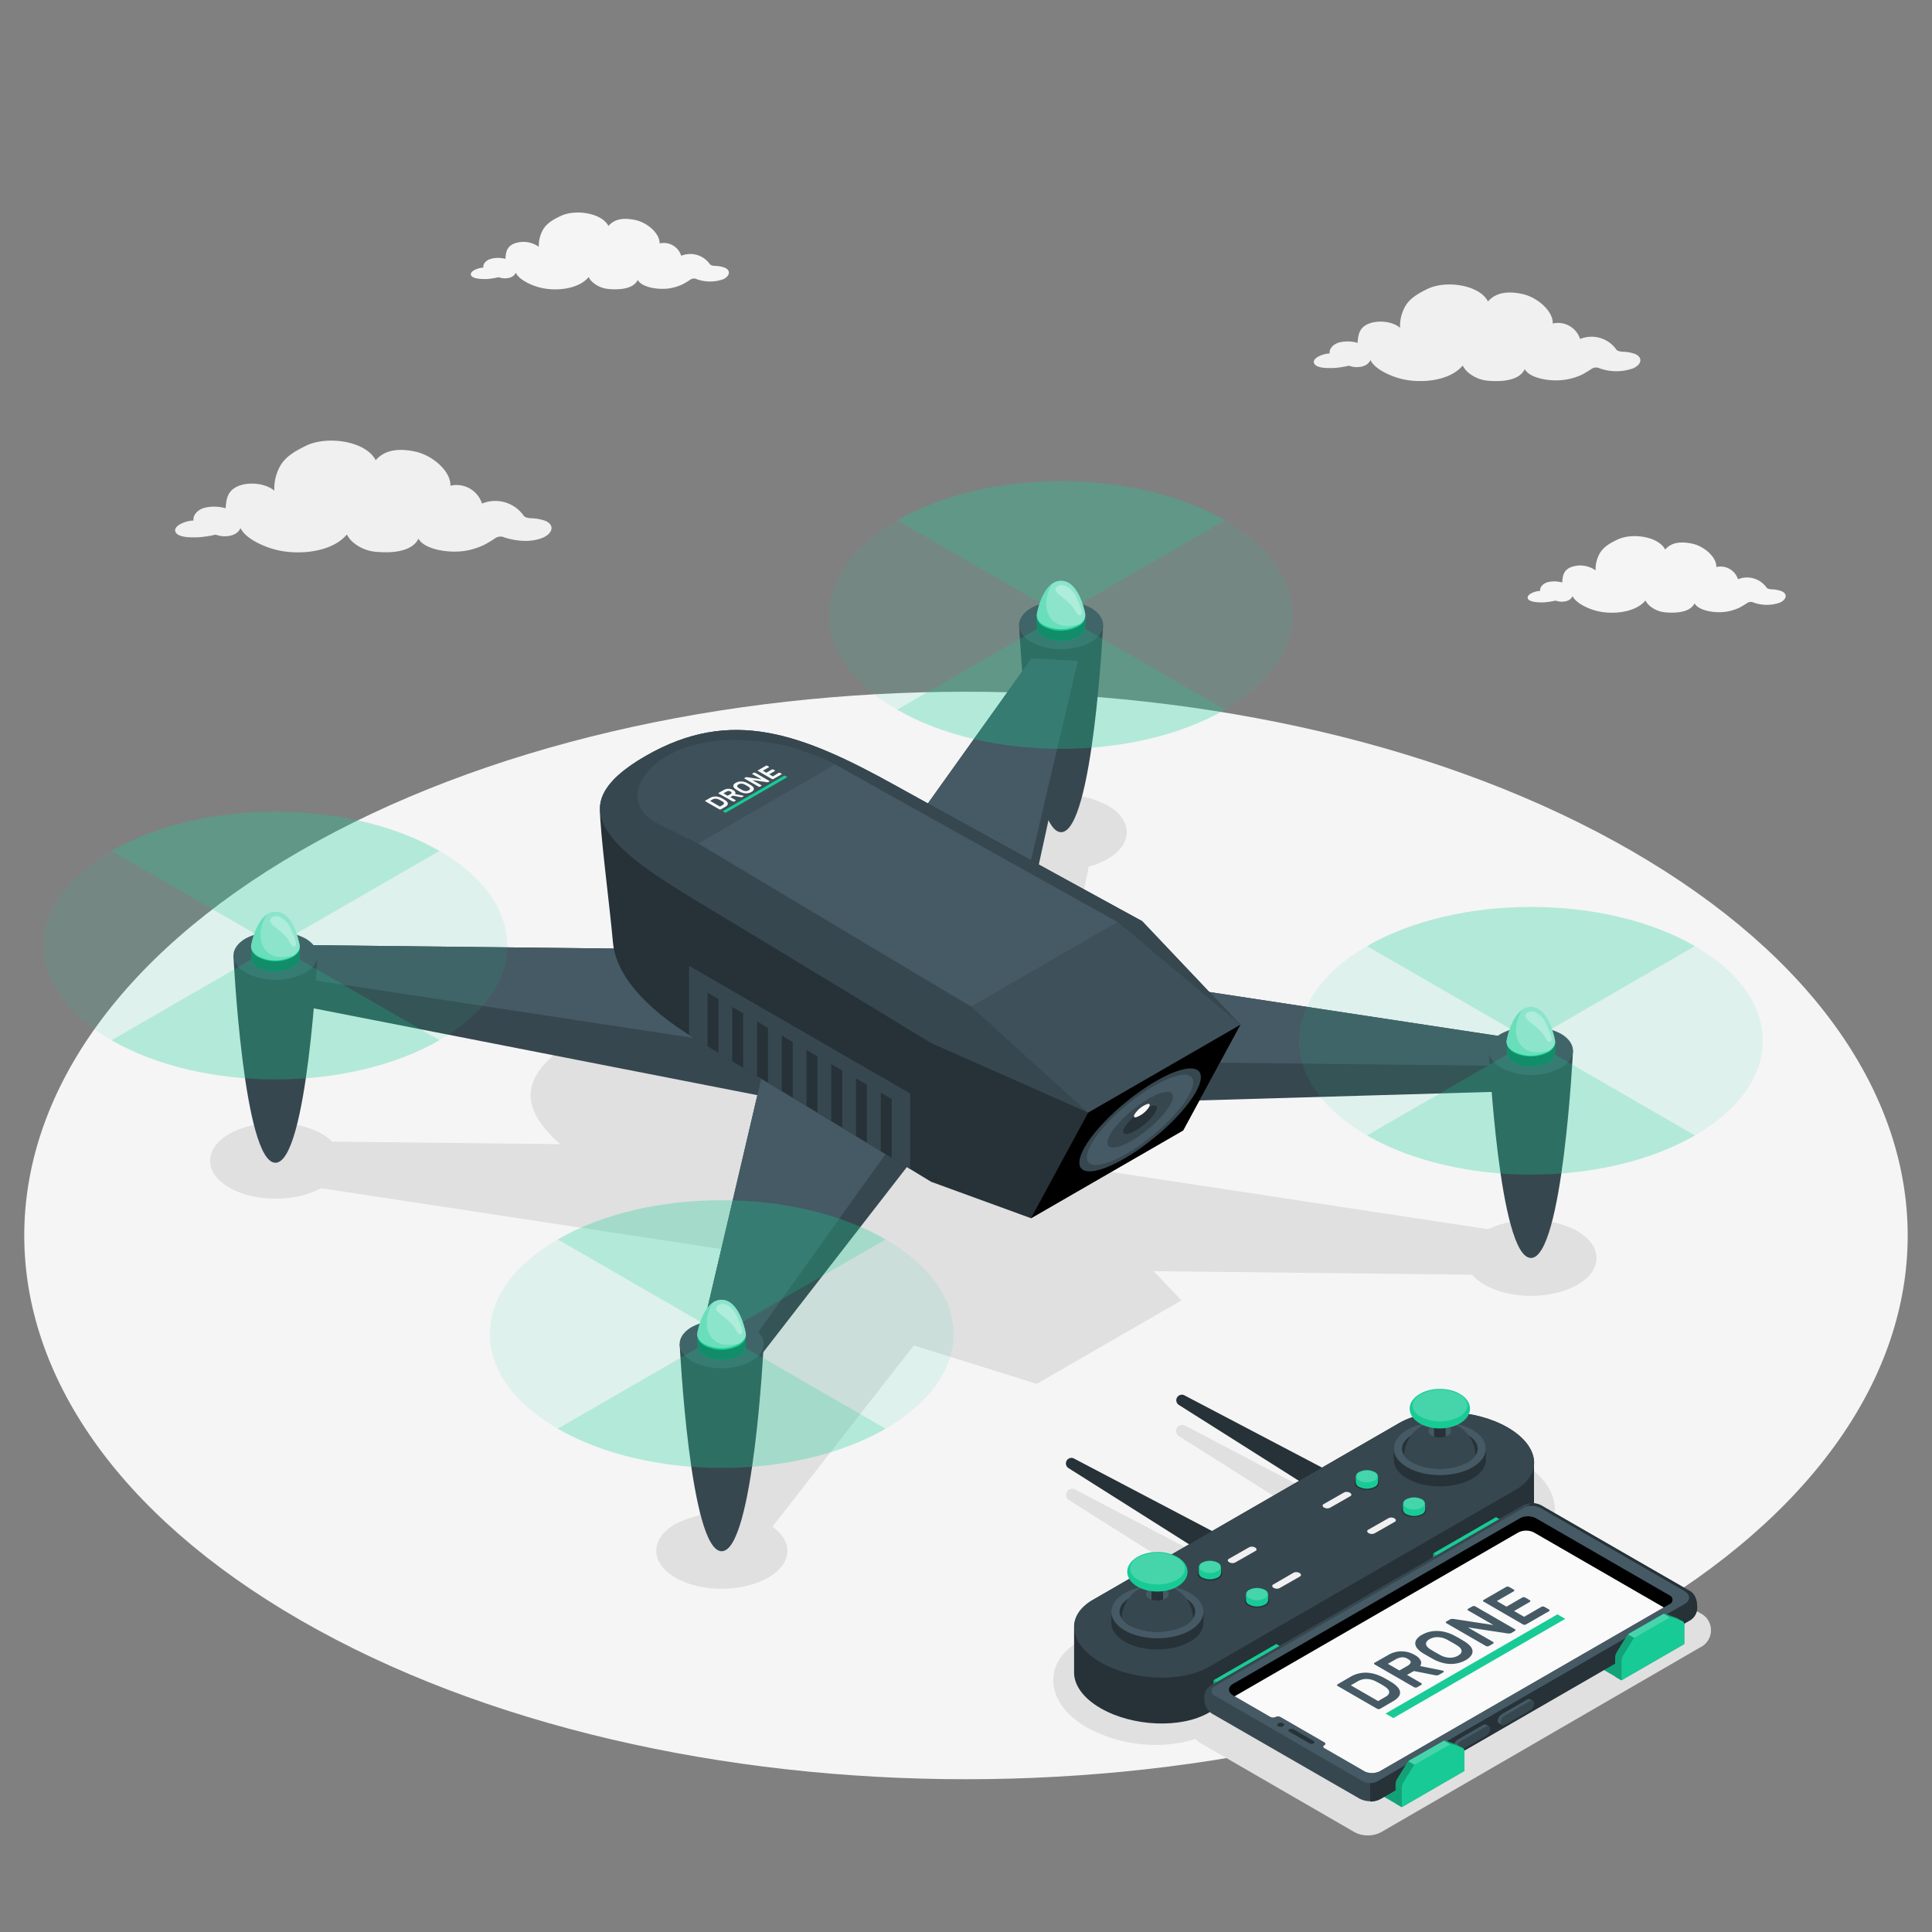 <svg xmlns="http://www.w3.org/2000/svg" viewBox="0 0 500 500"><rect x="0" y="0" width="500" height="500" fill="#808080" stroke="none"/><g id="freepik--Floor--inject-38"><path id="freepik--floor--inject-38" d="M77.66,220.25c-95.18,54.95-95.17,144.05,0,199s249.49,54.95,344.67,0,95.17-144,0-199S172.84,165.3,77.66,220.25Z" style="fill:#f5f5f5"></path></g><g id="freepik--Shadows--inject-38"><g id="freepik--Shadow--inject-38"><path d="M286.64,222.31c-6.63,3.83-17.42,3.83-24.05,0-3.21-1.85-5-4.32-5-6.94s1.77-5.09,5-6.94h0a26.54,26.54,0,0,1,24.05,0C293.27,212.26,293.27,218.48,286.64,222.31Z" style="fill:#e0e0e0"></path><polygon points="251.9 328.45 194 402.67 178.09 402.47 199.44 325.2 76.58 306.52 82.71 295.41 214.44 296.9 267.54 216.93 283.18 216.93 266.9 300.15 389.76 318.83 383.63 329.93 251.9 328.45" style="fill:#e0e0e0"></polygon><path d="M198.79,408.3c-6.63,3.82-17.41,3.82-24,0s-6.63-10.06,0-13.89a26.61,26.61,0,0,1,24,0c3.21,1.86,5,4.32,5,6.94S202,406.44,198.79,408.3Z" style="fill:#e0e0e0"></path><path d="M408.23,332.5c-6.63,3.82-17.41,3.82-24,0s-6.63-10.06,0-13.88,17.41-3.83,24,0,6.63,10.06,0,13.89Z" style="fill:#e0e0e0"></path><path d="M83.32,307.35c-6.63,3.83-17.42,3.83-24,0s-6.63-10.05,0-13.88,17.42-3.83,24,0,6.63,10,0,13.88Z" style="fill:#e0e0e0"></path><path d="M268.31,358.15,220,343.05l-.63-.38c-.35-.21-34.83-21.25-56.68-34.36-21.12-12.67-38-25.26-12.59-39.92s47.19-4.92,69.14,7.27c22.7,12.61,59.15,32.53,59.51,32.72l.66.36,26.34,27.8Z" style="fill:#e0e0e0"></path></g><path id="freepik--shadow--inject-38" d="M440,417.47l-38.7-22.35a10,10,0,0,0,1.09-4.49c0-4.56-3.17-9-8.68-12.19a37,37,0,0,0-18-4.53,28.82,28.82,0,0,0-14.19,3.33L343,388l-36.36-19.09h0a1.58,1.58,0,0,0-1.57,2.73h0l31.63,20-22.23,12.83-36.26-19h0a1.6,1.6,0,0,0-2.1.61,1.58,1.58,0,0,0,.52,2.12h0l31.54,19.93-29,16.72c-4.25,2.45-6.59,6-6.59,10,0,4.57,3.16,9,8.67,12.19a37,37,0,0,0,18,4.53,32.29,32.29,0,0,0,10.11-1.54,5.71,5.71,0,0,0,1.33,1.08l39.77,23a7.05,7.05,0,0,0,3.53.89,7.13,7.13,0,0,0,3.52-.88L440,426.35a4.92,4.92,0,0,0,0-8.88Z" style="fill:#e0e0e0"></path></g><g id="freepik--Clouds--inject-38"><path id="freepik--Cloud--inject-38" d="M423.2,91.63a9.59,9.59,0,0,0-3.27-.6c-1.06-.09-1.4-.3-1.6-.53a7.83,7.83,0,0,0-9.4-2.77,6,6,0,0,0-7.08-4c.12-3.3-4.1-6.85-7.89-7.65-3.63-.78-6.8-.45-8.87,1.94-2.22-4.33-10.91-5.56-15.62-3.26-2.71,1.31-5,2.67-6.13,5.15a10.27,10.27,0,0,0-1,4.93c-1.84-1.62-5.51-2.06-8-1.11-2.64,1-2.84,3-3,5a9.34,9.34,0,0,0-4.81-.09c-1.67.5-2.62,1.8-2.4,2.86-1.31-.08-4.45,1-4.09,2.38.41,1.56,4,1.4,5.33,1.35a24.93,24.93,0,0,0,3.74-.59,5.69,5.69,0,0,0,1.95.37c2.28,0,3.25-1,3.61-1.84,1.11,2.35,5.08,4.13,7.88,4.85,5.27,1.35,12.73.52,16-3.42a5.94,5.94,0,0,0,1.57,1.92,9.11,9.11,0,0,0,4.88,2c2.16.21,8,.48,9.61-3,1.16,2.29,6.34,3.33,10.27,2.77A15.89,15.89,0,0,0,409.33,97a27.72,27.72,0,0,0,2.53-1.51,2.11,2.11,0,0,1,2.16-.15,12.92,12.92,0,0,0,8.59,0C424.81,94.41,425.27,92.57,423.2,91.63Z" style="fill:#f0f0f0"></path><path id="freepik--cloud--inject-38" d="M141.2,134.82a11.48,11.48,0,0,0-3.78-.7c-1.22-.09-1.61-.34-1.85-.6a9,9,0,0,0-10.83-3.2,6.93,6.93,0,0,0-8.17-4.62c.13-3.81-4.73-7.9-9.1-8.83-4.19-.9-7.85-.52-10.24,2.23-2.56-5-12.59-6.4-18-3.76-3.13,1.52-5.77,3.08-7.07,5.94A12.05,12.05,0,0,0,71,127c-2.11-1.86-6.35-2.37-9.18-1.27-3,1.18-3.27,3.47-3.42,5.81a10.65,10.65,0,0,0-5.55-.1c-1.92.57-3,2.07-2.76,3.29-1.52-.08-5.14,1.15-4.73,2.75.47,1.8,4.6,1.62,6.15,1.56a29.21,29.21,0,0,0,4.32-.68,6.7,6.7,0,0,0,2.24.43c2.64,0,3.75-1.15,4.17-2.13,1.29,2.71,5.86,4.77,9.09,5.6,6.08,1.55,14.69.6,18.44-3.94a6.73,6.73,0,0,0,1.81,2.2,10.4,10.4,0,0,0,5.63,2.28c2.5.24,9.2.56,11.09-3.41,1.34,2.64,7.31,3.84,11.85,3.2a18.73,18.73,0,0,0,5.08-1.54,31.31,31.31,0,0,0,2.92-1.75,2.44,2.44,0,0,1,2.5-.17c3.11.94,6.73,1.32,9.91,0C143.05,138,143.58,135.9,141.2,134.82Z" style="fill:#f0f0f0"></path><path id="freepik--cloud--inject-38" d="M461.08,153a7.93,7.93,0,0,0-2.59-.48c-.84-.06-1.11-.23-1.27-.41a6.2,6.2,0,0,0-7.43-2.2,4.74,4.74,0,0,0-5.6-3.16c.09-2.61-3.24-5.42-6.24-6.05s-5.37-.36-7,1.53c-1.76-3.43-8.63-4.39-12.36-2.58-2.14,1-3.95,2.11-4.84,4.07a8.26,8.26,0,0,0-.81,3.9,6.85,6.85,0,0,0-6.29-.87c-2.09.81-2.24,2.38-2.35,4a7.41,7.41,0,0,0-3.8-.07c-1.32.39-2.07,1.43-1.89,2.26-1-.06-3.52.78-3.24,1.88s3.15,1.11,4.21,1.07a19,19,0,0,0,3-.46,4.74,4.74,0,0,0,1.54.29c1.81,0,2.57-.78,2.86-1.46.88,1.86,4,3.27,6.23,3.84,4.17,1.06,10.07.41,12.64-2.7a4.54,4.54,0,0,0,1.24,1.51,7.14,7.14,0,0,0,3.86,1.56c1.71.16,6.3.38,7.6-2.34.92,1.81,5,2.64,8.12,2.19a12.66,12.66,0,0,0,3.48-1.05,22.71,22.71,0,0,0,2-1.2,1.67,1.67,0,0,1,1.7-.12,10.17,10.17,0,0,0,6.8,0C462.35,155.17,462.71,153.71,461.08,153Z" style="fill:#f5f5f5"></path><path id="freepik--cloud--inject-38" d="M187.59,69.29a7.49,7.49,0,0,0-2.6-.48c-.84-.07-1.1-.24-1.26-.42a6.18,6.18,0,0,0-7.43-2.19A4.74,4.74,0,0,0,170.7,63c.09-2.61-3.24-5.41-6.24-6.05s-5.37-.36-7,1.53c-1.76-3.42-8.64-4.39-12.36-2.58-2.14,1-4,2.12-4.84,4.08a8.09,8.09,0,0,0-.81,3.9,6.86,6.86,0,0,0-6.29-.88c-2.09.81-2.25,2.38-2.35,4A7.24,7.24,0,0,0,127,67c-1.32.39-2.08,1.42-1.89,2.25-1,0-3.53.79-3.24,1.89s3.15,1.11,4.21,1.07a20.38,20.38,0,0,0,3-.47,4.49,4.49,0,0,0,1.54.29c1.8,0,2.57-.78,2.86-1.45.88,1.85,4,3.26,6.23,3.83,4.17,1.07,10.07.42,12.63-2.7a4.57,4.57,0,0,0,1.25,1.51,7.22,7.22,0,0,0,3.85,1.57c1.72.16,6.31.38,7.61-2.35.91,1.81,5,2.64,8.12,2.2a12.67,12.67,0,0,0,3.48-1.06,17.64,17.64,0,0,0,2-1.2,1.68,1.68,0,0,1,1.71-.11,10.23,10.23,0,0,0,6.8,0C188.85,71.48,189.22,70,187.59,69.29Z" style="fill:#f5f5f5"></path></g><g id="freepik--device-2--inject-38"><g id="freepik--Control--inject-38"><path d="M318.11,399.68a1.59,1.59,0,0,0-.67-1.48h0L278,377.49h0a1.43,1.43,0,0,0-1.43,2.48h0l37.62,23.78h0l0,0a1.6,1.6,0,0,0,1.62-.16A5,5,0,0,0,318.11,399.68Z" style="fill:#263238"></path><path d="M318.11,399.68a1.39,1.39,0,0,0-2.28-1.32,5.06,5.06,0,0,0-2.29,4,1.39,1.39,0,0,0,2.29,1.31A5,5,0,0,0,318.11,399.68Z" style="fill:#455a64"></path><path d="M346.55,383.25a1.61,1.61,0,0,0-.67-1.48h0l-39.41-20.69h0a1.44,1.44,0,0,0-1.44,2.48h0l37.62,23.78h0l0,0a1.58,1.58,0,0,0,1.61-.16A5,5,0,0,0,346.55,383.25Z" style="fill:#263238"></path><path d="M346.55,383.25a1.4,1.4,0,0,0-2.29-1.32,5.05,5.05,0,0,0-2.28,4,1.39,1.39,0,0,0,2.28,1.31A5,5,0,0,0,346.55,383.25Z" style="fill:#455a64"></path><path d="M397,378.55c0-3.17-2.34-6.52-6.86-9.13h0c-8.29-4.78-20.83-5.3-28-1.16l-79.33,45.79c-3.25,1.88-4.84,4.39-4.84,7,0,2.88,0,9.2,0,11.81,0,3.2,2.29,6.58,6.86,9.22h0c8.29,4.79,20.83,5.31,28,1.16l79.33-45.79c3.24-1.87,4.83-4.37,4.84-7C397,387.59,397,381.19,397,378.55Z" style="fill:#263238"></path><path d="M392.19,385.59l-79.33,45.79c-7.17,4.15-19.71,3.63-28-1.16h0c-8.29-4.78-9.19-12-2-16.17l79.33-45.79c7.17-4.14,19.71-3.62,28,1.16h0C398.47,374.21,399.37,381.45,392.19,385.59Z" style="fill:#37474f"></path><polygon points="362.79 467.68 314.05 439.53 314.05 434.84 362.79 462.99 362.79 467.68" style="fill:#18CB96"></polygon><polygon points="362.79 467.68 314.05 439.53 314.05 434.84 362.79 462.99 362.79 467.68" style="opacity:0.2"></polygon><polygon points="314.05 434.84 330.3 425.46 379.04 453.61 362.79 462.99 314.05 434.84" style="fill:#18CB96"></polygon><polygon points="419.66 434.84 370.92 406.7 370.92 402.01 419.66 430.15 419.66 434.84" style="fill:#18CB96"></polygon><polygon points="419.66 434.84 370.92 406.7 370.92 402.01 419.66 430.15 419.66 434.84" style="opacity:0.2"></polygon><polygon points="370.92 402.01 387.17 392.63 435.91 420.77 419.66 430.15 370.92 402.01" style="fill:#18CB96"></polygon><g id="freepik--Mobile--inject-38"><path d="M393.8,389.79,313.7,436a3.61,3.61,0,0,0-2,3.76,4.37,4.37,0,0,0,2,3.75l38.19,22a6,6,0,0,0,5.4,0l80.1-46.24a3.79,3.79,0,0,0,1.83-3.52c0-1.21-.33-3.13-1.83-4l-38.19-22A5.08,5.08,0,0,0,393.8,389.79Z" style="fill:#37474f"></path><path d="M395.77,391.45l39.28,22.68-80.46,46.43v5.68a5.5,5.5,0,0,0,2.7-.65l80.1-46.24a3.79,3.79,0,0,0,1.83-3.52c0-1.21-.33-3.13-1.83-4l-38.19-22a5.09,5.09,0,0,0-3.43-.72v2.38Z" style="fill:#263238"></path><path d="M314.39,438.83,352.69,461a4.22,4.22,0,0,0,3.79,0l79.46-45.87c1.6-.93,1.59-2.44,0-3.37l-37.28-21.52a4.76,4.76,0,0,0-4.3,0l-80,46.16A1.31,1.31,0,0,0,314.39,438.83Z" style="fill:#455a64"></path><path d="M319.12,435.78l74.27-42.88a4.51,4.51,0,0,1,4.08,0L432,412.83a1.25,1.25,0,0,1,0,2.36l-74.82,43.19a4.56,4.56,0,0,1-3.38.3l-.24-.08a3.25,3.25,0,0,1-.46-.22l-9.71-5.6-.63-.37a.39.39,0,0,1,0-.73c.34-.2.33-.54,0-.76l-11.32-6.53a1.42,1.42,0,0,0-1.3,0,1.46,1.46,0,0,1-1.21,0l-.06,0-9.5-5.48-.21-.12C317.7,437.94,317.7,436.6,319.12,435.78Z"></path><path d="M397,396.61a4.51,4.51,0,0,0-4.08,0L319.51,439l9.32,5.38.06,0a1.46,1.46,0,0,0,1.21,0,1.42,1.42,0,0,1,1.3,0l11.32,6.53c.38.22.39.56,0,.76a.39.39,0,0,0,0,.73l.63.37,9.71,5.6a3.25,3.25,0,0,0,.46.22l.24.08a4.56,4.56,0,0,0,3.38-.3L430.58,416Z" style="fill:#fafafa"></path><path d="M349.52,433.94a7.43,7.43,0,0,1,2.05-.83,7.93,7.93,0,0,1,2.11-.22,9.29,9.29,0,0,1,2.13.35,11.79,11.79,0,0,1,2.11.85c.81.43,1.59.88,2.33,1.34a7.31,7.31,0,0,1,1.47,1.22,2.38,2.38,0,0,1,.61,1.23,1.69,1.69,0,0,1-.35,1.2,4.28,4.28,0,0,1-1.4,1.17l-3.43,2a.72.72,0,0,1-.38.07.78.78,0,0,1-.41-.11l-10.14-5.86a.3.3,0,0,1-.19-.23.2.2,0,0,1,.13-.22Zm6.57,1.21a6.57,6.57,0,0,0-1.11-.44,5.1,5.1,0,0,0-1.18-.19,4.44,4.44,0,0,0-1.2.11,4.79,4.79,0,0,0-1.19.48l-1.82,1.05,7.07,4.08,1.89-1.09a2.36,2.36,0,0,0,.79-.66,1,1,0,0,0,.18-.68,1.26,1.26,0,0,0-.34-.67,3.66,3.66,0,0,0-.77-.65C357.67,436,356.9,435.58,356.09,435.15Z" style="fill:#455a64"></path><path d="M359.25,428.32a6.71,6.71,0,0,1,6.9,0,3.47,3.47,0,0,1,1.5,1.39,1.39,1.39,0,0,1-.13,1.46l5.75,1.16a.93.93,0,0,1,.22.08.27.27,0,0,1,.15.19.18.18,0,0,1-.11.18l-1.15.67a1,1,0,0,1-.55.14,2.57,2.57,0,0,1-.46-.05l-5.45-1.08-1.8,1,3.65,2.11a.33.33,0,0,1,.19.24c0,.09,0,.16-.13.22l-1.1.64a.74.74,0,0,1-.38.07.76.76,0,0,1-.41-.11l-10.15-5.85a.36.36,0,0,1-.19-.24c0-.09,0-.16.14-.22Zm2.9,4,2-1.14a1.91,1.91,0,0,0,.93-.9c.1-.3-.15-.62-.73-.95a2.67,2.67,0,0,0-1.64-.42,4.38,4.38,0,0,0-1.54.54l-2,1.14Z" style="fill:#455a64"></path><path d="M368.26,427.85a6.38,6.38,0,0,1-1.37-1.12,2.36,2.36,0,0,1-.61-1.21,1.84,1.84,0,0,1,.31-1.23,4,4,0,0,1,1.41-1.2,7.25,7.25,0,0,1,2.06-.81,7.65,7.65,0,0,1,2.13-.18,8.87,8.87,0,0,1,2.1.35,9.8,9.8,0,0,1,2,.79l.68.36.76.43.74.44.63.39a6.38,6.38,0,0,1,1.37,1.12,2.36,2.36,0,0,1,.61,1.21,1.75,1.75,0,0,1-.33,1.23,4.1,4.1,0,0,1-1.4,1.2,7.24,7.24,0,0,1-2.07.81,8.09,8.09,0,0,1-2.13.19,8.72,8.72,0,0,1-2.09-.36,10.44,10.44,0,0,1-1.95-.78l-.68-.37-.76-.43-.74-.43Zm6.24-3.51a5.35,5.35,0,0,0-2.39-.64,4,4,0,0,0-2.15.52c-.63.37-.94.78-.91,1.24s.4.92,1.12,1.38c.38.24.81.5,1.3.78l1.35.75a5.18,5.18,0,0,0,2.38.64,4,4,0,0,0,2.14-.53c.64-.36.94-.78.92-1.23s-.39-.92-1.11-1.38c-.38-.24-.81-.5-1.3-.78Z" style="fill:#455a64"></path><path d="M391.12,422.62a1,1,0,0,1-.5.12l-.39,0-10.35-1.57,6.48,3.74a.35.35,0,0,1,.19.23c0,.09,0,.16-.14.22l-1.1.64a.65.65,0,0,1-.38.07.86.86,0,0,1-.41-.1l-10.15-5.86a.36.36,0,0,1-.19-.24c0-.09,0-.16.14-.22l.95-.55a.85.85,0,0,1,.49-.12l.4,0,10.34,1.58L380,416.81a.34.34,0,0,1-.19-.24c0-.09,0-.16.14-.22l1.1-.63a.63.63,0,0,1,.38-.08.89.89,0,0,1,.41.11L392,421.61c.12.07.18.14.19.23a.22.22,0,0,1-.13.23Z" style="fill:#455a64"></path><path d="M398.94,415.83a.72.72,0,0,1,.38-.07.78.78,0,0,1,.41.11l1.11.64a.33.33,0,0,1,.19.24.22.22,0,0,1-.13.22l-6,3.45a.76.76,0,0,1-.39.07.75.75,0,0,1-.4-.11L384,414.52a.3.3,0,0,1-.19-.23.22.22,0,0,1,.13-.22l5.87-3.39a.72.72,0,0,1,.38-.07.78.78,0,0,1,.41.11l1.11.64c.12.07.18.14.19.23a.22.22,0,0,1-.13.23l-4.39,2.53,2.49,1.45,4.1-2.37a.74.74,0,0,1,.38-.08,1,1,0,0,1,.41.11l1.11.65a.3.3,0,0,1,.19.23.2.2,0,0,1-.13.22l-4.09,2.37,2.6,1.5Z" style="fill:#455a64"></path><polygon points="405.08 418.96 360.6 444.64 358.58 443.47 403.06 417.79 405.08 418.96" style="fill:#18CB96"></polygon><path d="M338.87,451.16l-5.19-3c-.3-.17-.32-.46,0-.62a1.2,1.2,0,0,1,1.09,0l5.19,3c.3.18.32.46,0,.63A1.2,1.2,0,0,1,338.87,451.16Z" style="fill:#263238"></path><path d="M330.81,446.75a.39.39,0,0,1,0-.73,1.4,1.4,0,0,1,1.26,0,.39.39,0,0,1,0,.73A1.4,1.4,0,0,1,330.81,446.75Z" style="fill:#263238"></path><path d="M377.28,450.2a2.3,2.3,0,0,0-1.06,1.77.67.67,0,0,0,.29.62c.13.07.61.36.75.43a.77.77,0,0,0,.77-.09l6.52-3.77a2.27,2.27,0,0,0,1.07-1.76.7.7,0,0,0-.27-.61l-.77-.45a.79.79,0,0,0-.77.09Z" style="fill:#455a64"></path><path d="M378,450.63l6.52-3.77c.59-.34,1.07-.1,1.07.54a2.27,2.27,0,0,1-1.07,1.76L378,452.93c-.59.34-1.07.1-1.07-.54A2.28,2.28,0,0,1,378,450.63Z" style="fill:#37474f"></path><path d="M388.71,443.6a2.28,2.28,0,0,0-1.07,1.77.64.64,0,0,0,.3.62l.74.44a.82.82,0,0,0,.77-.09l6.53-3.77A2.3,2.3,0,0,0,397,440.8a.66.66,0,0,0-.27-.6c-.13-.09-.63-.38-.77-.45a.77.77,0,0,0-.77.09Z" style="fill:#455a64"></path><path d="M389.45,444l6.53-3.77c.58-.34,1.06-.09,1.06.54a2.3,2.3,0,0,1-1.06,1.77l-6.53,3.77c-.59.34-1.07.1-1.07-.54A2.28,2.28,0,0,1,389.45,444Z" style="fill:#37474f"></path></g><path d="M377,451.51l-.09,0-2.7-1a.81.81,0,0,0-.69.11l-8.74,5a2.18,2.18,0,0,0-.73.77l-2.41,3.9a3,3,0,0,0-.46,1.53v4.93l1.61.94L379,458.3v-4.89a1.1,1.1,0,0,0-.4-1Z" style="fill:#18CB96"></path><path d="M377,451.51l-.09,0-2.7-1a.81.81,0,0,0-.69.11l-8.74,5a2.18,2.18,0,0,0-.73.77l-2.41,3.9a3,3,0,0,0-.46,1.53v4.93l1.61.94L379,458.3v-4.89a1.1,1.1,0,0,0-.4-1Z" style="opacity:0.2"></path><path d="M373.72,450.5a.84.84,0,0,0-.2.08l-8.74,5a2.1,2.1,0,0,0-.3.24l5.06,2.92,9.26-5.34Z" style="fill:#18CB96"></path><path d="M373.72,450.5a.84.84,0,0,0-.2.08l-8.74,5a2.1,2.1,0,0,0-.3.24l5.06,2.92,9.26-5.34Z" style="fill:#fff;opacity:0.2"></path><path d="M378.53,452.4l-2.7-1a.81.81,0,0,0-.69.11l-8.74,5a2.29,2.29,0,0,0-.74.77l-2.41,3.9a3.05,3.05,0,0,0-.46,1.53v4.94L379,458.3v-4.89A1,1,0,0,0,378.53,452.4Z" style="fill:#18CB96"></path><path d="M433.87,418.68l-.09,0-2.7-1a.83.83,0,0,0-.7.1l-8.73,5a2.16,2.16,0,0,0-.74.76l-2.41,3.91A3,3,0,0,0,418,429v4.94l1.62.93,16.25-9.38v-4.88a1.07,1.07,0,0,0-.4-1Z" style="fill:#18CB96"></path><path d="M433.87,418.68l-.09,0-2.7-1a.83.83,0,0,0-.7.1l-8.73,5a2.16,2.16,0,0,0-.74.76l-2.41,3.91A3,3,0,0,0,418,429v4.94l1.62.93,16.25-9.38v-4.88a1.07,1.07,0,0,0-.4-1Z" style="opacity:0.2"></path><path d="M430.59,417.67a.86.86,0,0,0-.21.07l-8.73,5a2.1,2.1,0,0,0-.3.24l5.06,2.92,9.25-5.34Z" style="fill:#18CB96"></path><path d="M430.59,417.67a.86.86,0,0,0-.21.07l-8.73,5a2.1,2.1,0,0,0-.3.24l5.06,2.92,9.25-5.34Z" style="fill:#fff;opacity:0.2"></path><path d="M435.4,419.57l-2.7-1a.79.79,0,0,0-.7.11l-8.73,5a2.11,2.11,0,0,0-.74.77l-2.41,3.9a3,3,0,0,0-.46,1.52v4.94l16.25-9.38v-4.88A1,1,0,0,0,435.4,419.57Z" style="fill:#18CB96"></path><path d="M311.46,417.1c0-1.76-1.17-3.52-3.5-4.87-4.65-2.69-12.21-2.69-16.86,0-2.33,1.35-3.5,3.11-3.5,4.87V420c0,1.77,1.17,3.53,3.5,4.87,4.65,2.69,12.21,2.69,16.86,0,2.33-1.34,3.5-3.1,3.5-4.87Z" style="fill:#263238"></path><path d="M291.1,412.23c-2.33,1.35-3.5,3.11-3.5,4.87s1.17,3.52,3.5,4.87c4.65,2.69,12.21,2.69,16.86,0,2.33-1.35,3.5-3.11,3.5-4.87s-1.17-3.52-3.5-4.87C303.31,409.54,295.75,409.54,291.1,412.23Z" style="fill:#455a64"></path><path d="M309.32,417.1a3,3,0,0,1-.4,1.47,5.78,5.78,0,0,1-2.47,2.21,16.44,16.44,0,0,1-13.85,0,5.8,5.8,0,0,1-2.46-2.21,3,3,0,0,1-.4-1.47c0-1.33.95-2.67,2.86-3.68a16.44,16.44,0,0,1,13.85,0C308.37,414.43,309.32,415.77,309.32,417.1Z" style="fill:#263238"></path><path d="M308.76,418.84a6.1,6.1,0,0,1-2.31,1.94,16.44,16.44,0,0,1-13.85,0,6.14,6.14,0,0,1-2.3-1.94A9.23,9.23,0,0,1,307,413.72,9.07,9.07,0,0,1,308.76,418.84Z" style="fill:#37474f"></path><path d="M297.46,411.35a1.26,1.26,0,0,0,0,2.38,4.58,4.58,0,0,0,4.14,0,1.26,1.26,0,0,0,0-2.38A4.58,4.58,0,0,0,297.46,411.35Z" style="fill:#455a64"></path><path d="M301,409v5a4.71,4.71,0,0,1-3,0v-5a.75.75,0,0,1,.44-.61,2.35,2.35,0,0,1,2.1,0A.74.74,0,0,1,301,409Z" style="fill:#263238"></path><path d="M298.48,408.39a.65.65,0,0,0,0,1.22,2.35,2.35,0,0,0,2.1,0,.65.65,0,0,0,0-1.22A2.35,2.35,0,0,0,298.48,408.39Z" style="fill:#455a64"></path><ellipse cx="299.53" cy="406.77" rx="7.81" ry="5.12" style="fill:#18CB96"></ellipse><path d="M304.55,403.07c2.77,1.6,2.77,4.2,0,5.8a11.1,11.1,0,0,1-10,0c-2.77-1.6-2.77-4.2,0-5.8A11.1,11.1,0,0,1,304.55,403.07Z" style="fill:#fff;opacity:0.2"></path><path d="M384.56,374.89c0-1.76-1.17-3.53-3.5-4.87-4.65-2.69-12.21-2.69-16.86,0-2.33,1.34-3.5,3.11-3.5,4.87v2.9c0,1.76,1.17,3.53,3.5,4.87,4.66,2.69,12.21,2.69,16.87,0,2.32-1.34,3.49-3.11,3.49-4.87Z" style="fill:#263238"></path><path d="M364.2,370c-2.33,1.34-3.5,3.11-3.5,4.87s1.17,3.52,3.5,4.87c4.66,2.69,12.21,2.69,16.87,0,2.32-1.35,3.49-3.11,3.49-4.87s-1.17-3.53-3.5-4.87C376.41,367.33,368.86,367.33,364.2,370Z" style="fill:#455a64"></path><path d="M382.42,374.89a2.86,2.86,0,0,1-.4,1.47,5.72,5.72,0,0,1-2.47,2.21,16.41,16.41,0,0,1-13.84,0,5.78,5.78,0,0,1-2.47-2.21,3,3,0,0,1-.4-1.47c0-1.33,1-2.67,2.87-3.69a16.49,16.49,0,0,1,13.84,0C381.47,372.22,382.42,373.56,382.42,374.89Z" style="fill:#263238"></path><path d="M381.86,376.63a6.1,6.1,0,0,1-2.31,1.94,16.41,16.41,0,0,1-13.84,0,6.18,6.18,0,0,1-2.31-1.94,9.24,9.24,0,0,1,16.69-5.12A9.13,9.13,0,0,1,381.86,376.63Z" style="fill:#37474f"></path><path d="M370.56,369.13a1.27,1.27,0,0,0,0,2.39,4.58,4.58,0,0,0,4.14,0,1.27,1.27,0,0,0,0-2.39A4.64,4.64,0,0,0,370.56,369.13Z" style="fill:#455a64"></path><path d="M374.12,366.79v5a4.75,4.75,0,0,1-3,0v-5a.75.75,0,0,1,.44-.61,2.35,2.35,0,0,1,2.1,0A.75.75,0,0,1,374.12,366.79Z" style="fill:#263238"></path><path d="M371.58,366.18a.74.74,0,0,0-.43.61.71.71,0,0,0,.43.6,2.29,2.29,0,0,0,2.1,0,.73.73,0,0,0,.44-.6.75.75,0,0,0-.44-.61A2.35,2.35,0,0,0,371.58,366.18Z" style="fill:#455a64"></path><path d="M380.44,364.56c0,2.82-3.5,5.12-7.81,5.12s-7.81-2.3-7.81-5.12,3.49-5.12,7.81-5.12S380.44,361.73,380.44,364.56Z" style="fill:#18CB96"></path><path d="M377.65,360.86c2.77,1.6,2.77,4.2,0,5.8a11.1,11.1,0,0,1-10,0c-2.77-1.6-2.77-4.2,0-5.8A11.1,11.1,0,0,1,377.65,360.86Z" style="fill:#fff;opacity:0.2"></path><path d="M310.91,406a1.36,1.36,0,0,0,0,2.57,4.91,4.91,0,0,0,4.45,0,1.36,1.36,0,0,0,0-2.57A4.91,4.91,0,0,0,310.91,406Z" style="fill:#263238"></path><path d="M316,405.57a1.42,1.42,0,0,0-.85-1.17,4.47,4.47,0,0,0-4.06,0,1.42,1.42,0,0,0-.84,1.17v1.5a1.42,1.42,0,0,0,.84,1.17,4.47,4.47,0,0,0,4.06,0,1.42,1.42,0,0,0,.85-1.17Z" style="fill:#18CB96"></path><path d="M311.25,404.46a1.15,1.15,0,0,0,0,2.18,4.17,4.17,0,0,0,3.77,0,1.15,1.15,0,0,0,0-2.18A4.17,4.17,0,0,0,311.25,404.46Z" style="fill:#fff;opacity:0.2"></path><path d="M323.09,413a1.36,1.36,0,0,0,0,2.57,4.91,4.91,0,0,0,4.45,0,1.35,1.35,0,0,0,0-2.57A4.91,4.91,0,0,0,323.09,413Z" style="fill:#263238"></path><path d="M328.19,412.61a1.44,1.44,0,0,0-.84-1.18,4.53,4.53,0,0,0-4.06,0,1.44,1.44,0,0,0-.84,1.18v1.49a1.41,1.41,0,0,0,.84,1.17,4.47,4.47,0,0,0,4.06,0,1.41,1.41,0,0,0,.84-1.17Z" style="fill:#18CB96"></path><path d="M323.43,411.5a1.14,1.14,0,0,0,0,2.17,4.11,4.11,0,0,0,3.77,0,1.14,1.14,0,0,0,0-2.17A4.17,4.17,0,0,0,323.43,411.5Z" style="fill:#fff;opacity:0.2"></path><path d="M351.53,382.5a1.35,1.35,0,0,0,0,2.56,4.91,4.91,0,0,0,4.45,0,1.35,1.35,0,0,0,0-2.56A4.91,4.91,0,0,0,351.53,382.5Z" style="fill:#263238"></path><path d="M356.63,382.12a1.44,1.44,0,0,0-.85-1.17,4.47,4.47,0,0,0-4.06,0,1.42,1.42,0,0,0-.84,1.17v1.5a1.42,1.42,0,0,0,.84,1.17,4.47,4.47,0,0,0,4.06,0,1.42,1.42,0,0,0,.85-1.17Z" style="fill:#18CB96"></path><path d="M351.87,381a1.15,1.15,0,0,0,0,2.18,4.17,4.17,0,0,0,3.77,0,1.15,1.15,0,0,0,0-2.18A4.17,4.17,0,0,0,351.87,381Z" style="fill:#fff;opacity:0.2"></path><path d="M363.71,389.53a1.36,1.36,0,0,0,0,2.57,4.91,4.91,0,0,0,4.45,0,1.36,1.36,0,0,0,0-2.57A4.91,4.91,0,0,0,363.71,389.53Z" style="fill:#263238"></path><path d="M368.81,389.16A1.44,1.44,0,0,0,368,388a4.53,4.53,0,0,0-4.06,0,1.44,1.44,0,0,0-.84,1.18v1.49a1.41,1.41,0,0,0,.84,1.17,4.47,4.47,0,0,0,4.06,0,1.41,1.41,0,0,0,.84-1.17Z" style="fill:#18CB96"></path><path d="M364.05,388.05a1.14,1.14,0,0,0,0,2.17,4.17,4.17,0,0,0,3.77,0,1.14,1.14,0,0,0,0-2.17A4.11,4.11,0,0,0,364.05,388.05Z" style="fill:#fff;opacity:0.2"></path><path d="M324.92,401.38l-5.26,3a1.69,1.69,0,0,1-1.53-.07h0c-.46-.26-.51-.65-.11-.88l5.26-3a1.69,1.69,0,0,1,1.53.06h0C325.27,400.75,325.32,401.15,324.92,401.38Z" style="fill:#f0f0f0"></path><path d="M336.42,408l-5.26,3a1.69,1.69,0,0,1-1.53-.06h0c-.46-.26-.51-.66-.11-.88l5.26-3.05a1.73,1.73,0,0,1,1.53.07h0C336.77,407.38,336.82,407.77,336.42,408Z" style="fill:#f0f0f0"></path><path d="M349.46,387.21l-5.26,3a1.69,1.69,0,0,1-1.53-.06h0c-.46-.27-.51-.66-.11-.89l5.26-3a1.69,1.69,0,0,1,1.53.06h0C349.81,386.59,349.86,387,349.46,387.21Z" style="fill:#f0f0f0"></path><path d="M361,393.83l-5.26,3a1.69,1.69,0,0,1-1.53-.06h0c-.46-.26-.51-.66-.11-.88l5.26-3a1.69,1.69,0,0,1,1.53.06h0C361.31,393.21,361.36,393.61,361,393.83Z" style="fill:#f0f0f0"></path></g></g><g id="freepik--device-1--inject-38"><g id="freepik--Drone--inject-38"><path d="M274.61,215.37c8.26,0,10.88-53.63,10.88-53.63H263.73s2.62,53.63,10.88,53.63" style="fill:#37474f"></path><path d="M282.3,157.3a17,17,0,0,0-15.38,0c-4.25,2.45-4.25,6.43,0,8.88a17,17,0,0,0,15.38,0C286.55,163.73,286.55,159.75,282.3,157.3Z" style="fill:#455a64"></path><polygon points="397.16 269.53 263.3 249.18 278.92 177.52 278.92 171.06 266.96 170.39 212.85 246.1 65.83 244.44 62.32 250.81 62.32 257.27 196.01 283.43 180.56 349.28 180.56 355.74 192.52 356.41 246.63 286.65 393.65 282.36 397.16 276 397.16 269.53" style="fill:#37474f"></polygon><polygon points="65.83 244.44 212.85 246.1 266.96 170.39 278.92 171.06 260.68 248.78 397.16 269.53 393.65 275.9 246.63 274.24 192.52 349.95 180.56 349.28 198.79 271.56 62.31 250.81 65.83 244.44" style="fill:#455a64"></polygon><path d="M186.77,401.46c8.27,0,10.88-53.63,10.88-53.63H175.9s2.61,53.63,10.87,53.63" style="fill:#37474f"></path><path d="M194.47,343.39a17,17,0,0,0-15.39,0c-4.25,2.45-4.25,6.43,0,8.88a17,17,0,0,0,15.39,0C198.71,349.82,198.71,345.84,194.47,343.39Z" style="fill:#455a64"></path><path d="M229.21,320.76l-42.44,24.49-42.43-24.49C167.76,307.23,205.76,307.23,229.21,320.76Z" style="fill:#18CB96;opacity:0.3"></path><path d="M229.21,369.75l-42.44-24.5,42.44-24.49C252.64,334.28,252.64,356.22,229.21,369.75Z" style="fill:#18CB96;opacity:0.1"></path><path d="M229.21,369.75c-23.45,13.53-61.45,13.53-84.87,0l42.43-24.5Z" style="fill:#18CB96;opacity:0.3"></path><path d="M186.77,345.25l-42.43,24.5c-23.43-13.53-23.43-35.47,0-49Z" style="fill:#18CB96;opacity:0.1"></path><path d="M193,348.37v-2.66H191a9.85,9.85,0,0,0-8.39,0h-2.07v2.67h0a3.14,3.14,0,0,0,1.84,2.55,9.79,9.79,0,0,0,8.85,0A3.08,3.08,0,0,0,193,348.37Z" style="fill:#18CB96"></path><path d="M193,348.37v-2.66H191a9.85,9.85,0,0,0-8.39,0h-2.07v2.67h0a3.14,3.14,0,0,0,1.84,2.55,9.79,9.79,0,0,0,8.85,0A3.08,3.08,0,0,0,193,348.37Z" style="opacity:0.3"></path><path d="M191.2,343.15a9.79,9.79,0,0,0-8.85,0c-2.45,1.42-2.45,3.7,0,5.12a9.79,9.79,0,0,0,8.85,0C193.65,346.85,193.65,344.57,191.2,343.15Z" style="fill:#18CB96"></path><path d="M189,344.44a4.85,4.85,0,0,0-4.39,0,1.34,1.34,0,0,0,0,2.54,4.85,4.85,0,0,0,4.39,0A1.34,1.34,0,0,0,189,344.44Z" style="fill:#455a64"></path><path d="M193,345h0s-1.49-8.62-6.27-8.62-6.26,8.62-6.26,8.62h0c-.13,1,.47,2.06,1.82,2.84a9.81,9.81,0,0,0,8.89,0C192.57,347,193.17,346,193,345Z" style="fill:#18CB96"></path><path d="M193,345h0s-1.49-8.62-6.27-8.62-6.26,8.62-6.26,8.62h0c-.13,1,.47,2.06,1.82,2.84a9.81,9.81,0,0,0,8.89,0C192.57,347,193.17,346,193,345Z" style="fill:#fff;opacity:0.5"></path><path d="M185.41,347.27c-2.84-1.71-3.41-6.3-.84-10.21-3,2.05-4.06,7.91-4.06,7.91h0c-.13,1,.47,2.06,1.82,2.84a9.81,9.81,0,0,0,8.89,0l.33-.21C190.09,348,187.4,348.46,185.41,347.27Z" style="fill:#18CB96;opacity:0.3"></path><path d="M185.49,339.12a3,3,0,0,0,.79.84c1.73,1.37,3.35,2.55,4.41,4.57.23.43.65,1,1.2.63.75-.57-.73-3.52-1.06-4.25a5.83,5.83,0,0,0-3-3.31,2.32,2.32,0,0,0-1.81.08,1.22,1.22,0,0,0-.61.69A1,1,0,0,0,185.49,339.12Z" style="fill:#fff;opacity:0.3"></path><path d="M396.21,325.56c8.26,0,10.88-53.63,10.88-53.63H385.33s2.62,53.63,10.88,53.63" style="fill:#37474f"></path><path d="M403.9,267.49a17,17,0,0,0-15.38,0c-4.25,2.45-4.25,6.43,0,8.88a17,17,0,0,0,15.38,0C408.15,273.92,408.15,269.94,403.9,267.49Z" style="fill:#455a64"></path><path d="M438.65,244.85l-42.44,24.5-42.44-24.5C377.2,231.33,415.19,231.33,438.65,244.85Z" style="fill:#18CB96;opacity:0.3"></path><path d="M438.65,293.85l-42.44-24.5,42.44-24.5C462.07,258.38,462.07,280.32,438.65,293.85Z" style="fill:#18CB96;opacity:0.1"></path><path d="M438.65,293.85c-23.46,13.52-61.45,13.52-84.88,0l42.44-24.5Z" style="fill:#18CB96;opacity:0.3"></path><path d="M396.21,269.35l-42.44,24.5c-23.42-13.53-23.42-35.47,0-49Z" style="fill:#18CB96;opacity:0.1"></path><path d="M402.47,272.47v-2.66h-2.06a9.88,9.88,0,0,0-8.4,0H390v2.67h0a3.11,3.11,0,0,0,1.83,2.55,9.81,9.81,0,0,0,8.86,0A3.13,3.13,0,0,0,402.47,272.47Z" style="fill:#18CB96"></path><path d="M402.47,272.47v-2.66h-2.06a9.88,9.88,0,0,0-8.4,0H390v2.67h0a3.11,3.11,0,0,0,1.83,2.55,9.81,9.81,0,0,0,8.86,0A3.13,3.13,0,0,0,402.47,272.47Z" style="opacity:0.3"></path><path d="M400.64,267.25a9.81,9.81,0,0,0-8.86,0c-2.44,1.41-2.44,3.7,0,5.11a9.75,9.75,0,0,0,8.86,0C403.08,271,403.08,268.66,400.64,267.25Z" style="fill:#18CB96"></path><path d="M398.41,268.54a4.87,4.87,0,0,0-4.4,0,1.34,1.34,0,0,0,0,2.54,4.87,4.87,0,0,0,4.4,0A1.34,1.34,0,0,0,398.41,268.54Z" style="fill:#455a64"></path><path d="M402.45,269.29h0s-1.5-8.62-6.27-8.62-6.27,8.62-6.27,8.62h0c-.13,1,.47,2.06,1.82,2.84a9.79,9.79,0,0,0,8.88,0C402,271.35,402.58,270.31,402.45,269.29Z" style="fill:#18CB96"></path><path d="M402.45,269.29h0s-1.5-8.62-6.27-8.62-6.27,8.62-6.27,8.62h0c-.13,1,.47,2.06,1.82,2.84a9.79,9.79,0,0,0,8.88,0C402,271.35,402.58,270.31,402.45,269.29Z" style="fill:#fff;opacity:0.5"></path><path d="M394.83,271.59c-2.84-1.71-3.41-6.3-.84-10.22-3,2.05-4.07,7.92-4.07,7.92h0c-.13,1,.47,2.06,1.82,2.84a9.79,9.79,0,0,0,8.88,0l.33-.21C399.51,272.31,396.81,272.77,394.83,271.59Z" style="fill:#18CB96;opacity:0.3"></path><path d="M394.9,263.44a3.15,3.15,0,0,0,.79.84c1.73,1.37,3.35,2.55,4.41,4.56.23.43.66,1,1.2.63.75-.56-.72-3.51-1.06-4.24a5.78,5.78,0,0,0-3-3.31,2.28,2.28,0,0,0-1.81.08,1.16,1.16,0,0,0-.61.68A1,1,0,0,0,394.9,263.44Z" style="fill:#fff;opacity:0.3"></path><path d="M71.29,300.92c8.26,0,10.88-53.63,10.88-53.63H60.41S63,300.92,71.29,300.92" style="fill:#37474f"></path><path d="M79,242.85a17,17,0,0,0-15.39,0c-4.25,2.45-4.25,6.43,0,8.88a17,17,0,0,0,15.39,0C83.23,249.28,83.23,245.3,79,242.85Z" style="fill:#455a64"></path><path d="M113.73,220.22,71.29,244.71,28.86,220.22C52.28,206.69,90.28,206.69,113.73,220.22Z" style="fill:#18CB96;opacity:0.3"></path><path d="M113.73,269.21l-42.44-24.5,42.44-24.49C137.16,233.74,137.16,255.68,113.73,269.21Z" style="fill:#18CB96;opacity:0.1"></path><path d="M113.73,269.21c-23.45,13.53-61.45,13.53-84.87,0l42.43-24.5Z" style="fill:#18CB96;opacity:0.3"></path><path d="M71.29,244.71l-42.43,24.5c-23.43-13.53-23.43-35.47,0-49Z" style="fill:#18CB96;opacity:0.1"></path><path d="M77.55,247.83v-2.66H75.49a9.88,9.88,0,0,0-8.4,0H65v2.67h0a3.12,3.12,0,0,0,1.84,2.55,9.79,9.79,0,0,0,8.85,0A3.09,3.09,0,0,0,77.55,247.83Z" style="fill:#18CB96"></path><path d="M77.55,247.83v-2.66H75.49a9.88,9.88,0,0,0-8.4,0H65v2.67h0a3.12,3.12,0,0,0,1.84,2.55,9.79,9.79,0,0,0,8.85,0A3.09,3.09,0,0,0,77.55,247.83Z" style="opacity:0.3"></path><path d="M75.72,242.61a9.79,9.79,0,0,0-8.85,0c-2.45,1.42-2.45,3.7,0,5.12a9.79,9.79,0,0,0,8.85,0C78.17,246.31,78.17,244,75.72,242.61Z" style="fill:#18CB96"></path><path d="M73.49,243.9a4.85,4.85,0,0,0-4.39,0,1.34,1.34,0,0,0,0,2.54,4.85,4.85,0,0,0,4.39,0A1.34,1.34,0,0,0,73.49,243.9Z" style="fill:#455a64"></path><path d="M77.56,244.63h0S76.07,236,71.29,236,65,244.63,65,244.63h0c-.13,1,.47,2.06,1.82,2.84a9.81,9.81,0,0,0,8.89,0C77.09,246.69,77.69,245.65,77.56,244.63Z" style="fill:#18CB96"></path><path d="M77.56,244.63h0S76.07,236,71.29,236,65,244.63,65,244.63h0c-.13,1,.47,2.06,1.82,2.84a9.81,9.81,0,0,0,8.89,0C77.09,246.69,77.69,245.65,77.56,244.63Z" style="fill:#fff;opacity:0.5"></path><path d="M69.93,246.93c-2.84-1.71-3.41-6.3-.84-10.22-3,2-4.06,7.92-4.06,7.92h0c-.13,1,.47,2.06,1.82,2.84a9.81,9.81,0,0,0,8.89,0l.33-.21C74.61,247.65,71.91,248.12,69.93,246.93Z" style="fill:#18CB96;opacity:0.3"></path><path d="M70,238.78a3,3,0,0,0,.79.84c1.73,1.37,3.35,2.55,4.41,4.56.23.44.65,1,1.19.63.76-.56-.72-3.51-1.05-4.24a5.8,5.8,0,0,0-3-3.31,2.28,2.28,0,0,0-1.81.08,1.2,1.2,0,0,0-.61.68A1,1,0,0,0,70,238.78Z" style="fill:#fff;opacity:0.3"></path><path d="M317.05,134.66l-42.44,24.5-42.44-24.5C255.6,121.14,293.6,121.14,317.05,134.66Z" style="fill:#18CB96;opacity:0.3"></path><path d="M317.05,183.66l-42.44-24.5,42.44-24.5C340.47,148.19,340.47,170.13,317.05,183.66Z" style="fill:#18CB96;opacity:0.1"></path><path d="M317.05,183.66c-23.45,13.52-61.45,13.52-84.88,0l42.44-24.5Z" style="fill:#18CB96;opacity:0.3"></path><path d="M274.61,159.16l-42.44,24.5c-23.42-13.53-23.42-35.47,0-49Z" style="fill:#18CB96;opacity:0.1"></path><path d="M280.87,162.28v-2.66h-2.06a9.88,9.88,0,0,0-8.4,0h-2.06v2.67h0a3.11,3.11,0,0,0,1.83,2.55,9.81,9.81,0,0,0,8.86,0A3.13,3.13,0,0,0,280.87,162.28Z" style="fill:#18CB96"></path><path d="M280.87,162.28v-2.66h-2.06a9.88,9.88,0,0,0-8.4,0h-2.06v2.67h0a3.11,3.11,0,0,0,1.83,2.55,9.81,9.81,0,0,0,8.86,0A3.13,3.13,0,0,0,280.87,162.28Z" style="opacity:0.3"></path><path d="M279,157.06a9.81,9.81,0,0,0-8.86,0c-2.44,1.41-2.44,3.7,0,5.11a9.75,9.75,0,0,0,8.86,0C281.48,160.76,281.48,158.47,279,157.06Z" style="fill:#18CB96"></path><path d="M276.81,158.35a4.87,4.87,0,0,0-4.4,0,1.34,1.34,0,0,0,0,2.54,4.87,4.87,0,0,0,4.4,0A1.34,1.34,0,0,0,276.81,158.35Z" style="fill:#455a64"></path><path d="M280.87,158.93h0s-1.5-8.63-6.27-8.63-6.27,8.63-6.27,8.63h0a3,3,0,0,0,1.82,2.83,9.81,9.81,0,0,0,8.89,0A3,3,0,0,0,280.87,158.93Z" style="fill:#18CB96"></path><path d="M280.87,158.93h0s-1.5-8.63-6.27-8.63-6.27,8.63-6.27,8.63h0a3,3,0,0,0,1.82,2.83,9.81,9.81,0,0,0,8.89,0A3,3,0,0,0,280.87,158.93Z" style="fill:#fff;opacity:0.5"></path><path d="M273.25,161.22c-2.84-1.7-3.41-6.3-.84-10.21-3,2.05-4.07,7.92-4.07,7.92h0a3,3,0,0,0,1.82,2.83,9.79,9.79,0,0,0,8.88,0,2.66,2.66,0,0,0,.33-.21C277.93,161.94,275.23,162.41,273.25,161.22Z" style="fill:#18CB96;opacity:0.3"></path><path d="M273.33,153.07a3.11,3.11,0,0,0,.78.84c1.73,1.38,3.35,2.55,4.42,4.57.22.43.65,1,1.19.63.75-.57-.72-3.52-1.05-4.24a5.83,5.83,0,0,0-3-3.31,2.28,2.28,0,0,0-1.81.08,1.14,1.14,0,0,0-.61.68A1,1,0,0,0,273.33,153.07Z" style="fill:#fff;opacity:0.3"></path><path d="M321,265.21,295.59,238.4s-39-21.3-63.48-34.91S189.28,182.82,167,195.7c-8.19,4.73-11.72,9.15-11.74,13.56,0,6.21,2.48,24.61,3.37,34.63.67,7.54,7,16.36,21.88,25.3,23.57,14.14,60.45,36.65,60.45,36.65l25.88,9.44,39.37-22.73Z" style="fill:#263238"></path><path d="M281.63,287.94,321,265.21,295.59,238.4s-39-21.3-63.48-34.91S189.28,182.82,167,195.7s-10.06,23.45,13.51,37.6,60.45,36.64,60.45,36.64Z" style="fill:#37474f"></path><path d="M321,265.21l-31.79-26.6s-69-38.43-73.06-40.77S203.48,193,203.48,193c-12.74-2.61-23.16-1.79-30.81,2.63h0c-7.66,4.42-11.72,13-1.9,17.8,6.15,3,9.92,4.88,9.92,4.88l70.62,42.18,30.32,27.45Z" style="fill:#455a64"></path><path d="M203.48,193c-12.74-2.61-23.16-1.79-30.81,2.63h0c-7.66,4.42-11.72,13-1.9,17.8,6.15,3,9.92,4.88,9.92,4.88l35.46-20.47C212.09,195.49,203.48,193,203.48,193Z" style="opacity:0.1"></path><polygon points="289.21 238.61 251.31 260.49 281.63 287.94 321 265.21 289.21 238.61" style="opacity:0.1"></polygon><polygon points="281.63 287.94 266.82 315.28 306.19 292.55 321 265.21 281.63 287.94"></polygon><path d="M178.31,267.84c.71.45,1.43.9,2.18,1.35,18.08,10.84,44,26.6,55.07,33.36V283l-57.25-33.05Z" style="fill:#37474f"></path><path d="M195.92,278.48l2.83,1.71V266l-2.83-1.64Zm-6.41-3.86,2.83,1.7V262.26l-2.83-1.64Zm12.81,7.74,2.83,1.71V269.65L202.32,268Zm-19.21-11.6,2.83,1.7v-13.9l-2.83-1.63ZM221.53,294l2.83,1.72v-15l-2.83-1.63Zm6.41-11.21v15.1l2.83,1.72V284.44Zm-12.81,7.32,2.83,1.71V277.05l-2.83-1.64Zm-6.41-3.89,2.83,1.72V273.35l-2.83-1.63Z" style="fill:#263238"></path><path d="M183.75,206.51a2.8,2.8,0,0,1,1.5-.38,3,3,0,0,1,.77.13,4,4,0,0,1,.76.3c.29.16.57.32.83.49a2.21,2.21,0,0,1,.53.44.74.74,0,0,1,.22.44.59.59,0,0,1-.12.43,1.63,1.63,0,0,1-.51.42l-1.23.71a.29.29,0,0,1-.14,0,.42.42,0,0,1-.15,0l-3.65-2.11a.13.13,0,0,1-.07-.08.07.07,0,0,1,0-.08Zm2.36.43a2.62,2.62,0,0,0-.39-.15,1.55,1.55,0,0,0-.43-.07,1.26,1.26,0,0,0-.43,0,1.54,1.54,0,0,0-.43.17l-.65.38,2.54,1.47.68-.39a.92.92,0,0,0,.29-.24.39.39,0,0,0,.06-.25.45.45,0,0,0-.12-.24,1.11,1.11,0,0,0-.28-.23C186.69,207.26,186.41,207.1,186.11,206.94Z" style="fill:#fafafa"></path><path d="M187.25,204.48a2.44,2.44,0,0,1,1.26-.34,2.38,2.38,0,0,1,1.23.34,1.21,1.21,0,0,1,.54.5.49.49,0,0,1-.05.53l2.08.41.07,0s.06,0,.06.07a.08.08,0,0,1,0,.07l-.42.24a.45.45,0,0,1-.19,0l-.17,0-2-.39-.65.38,1.32.76a.09.09,0,0,1,.06.08.07.07,0,0,1,0,.08l-.4.23a.29.29,0,0,1-.14,0,.42.42,0,0,1-.15,0L186,205.38a.15.15,0,0,1-.07-.09.08.08,0,0,1,.05-.08Zm1.05,1.46.71-.41a.64.64,0,0,0,.33-.33c0-.1-.05-.22-.26-.34a1,1,0,0,0-.59-.15,1.36,1.36,0,0,0-.55.2l-.71.41Z" style="fill:#fafafa"></path><path d="M190.5,204.32a2.31,2.31,0,0,1-.49-.41.8.8,0,0,1-.22-.44.67.67,0,0,1,.11-.44,1.42,1.42,0,0,1,.51-.43,2.24,2.24,0,0,1,.74-.29,2.83,2.83,0,0,1,.77-.07,3.19,3.19,0,0,1,.75.13,3.39,3.39,0,0,1,.71.28l.25.13.27.16a2.26,2.26,0,0,1,.26.16,1.54,1.54,0,0,1,.23.14,2.31,2.31,0,0,1,.5.4.85.85,0,0,1,.21.44.62.62,0,0,1-.11.44,1.51,1.51,0,0,1-.51.43,2.38,2.38,0,0,1-.75.29,2.94,2.94,0,0,1-1.52-.06,3.53,3.53,0,0,1-.7-.28l-.24-.13-.27-.16-.27-.15Zm2.25-1.27a1.85,1.85,0,0,0-.86-.23,1.37,1.37,0,0,0-.78.19c-.22.13-.33.28-.32.44s.14.34.4.5l.47.28.49.27a1.81,1.81,0,0,0,.85.23,1.42,1.42,0,0,0,.77-.19c.23-.13.34-.28.33-.44s-.14-.33-.4-.5l-.46-.28Z" style="fill:#fafafa"></path><path d="M198.74,202.43a.39.39,0,0,1-.18,0h-.15l-3.72-.56,2.33,1.34a.15.15,0,0,1,.07.09.08.08,0,0,1-.05.08l-.4.23a.18.18,0,0,1-.13,0,.24.24,0,0,1-.15,0l-3.66-2.11a.13.13,0,0,1-.07-.08.1.1,0,0,1,.05-.08l.35-.2a.25.25,0,0,1,.17,0h.15l3.72.56-2.33-1.34a.18.18,0,0,1-.07-.09.1.1,0,0,1,.05-.08l.4-.23a.2.2,0,0,1,.14,0,.32.32,0,0,1,.14,0l3.66,2.12a.13.13,0,0,1,.07.08.1.1,0,0,1,0,.08Z" style="fill:#fafafa"></path><path d="M201.55,200a.21.21,0,0,1,.14,0,.24.24,0,0,1,.15,0l.4.23a.13.13,0,0,1,.07.08.07.07,0,0,1-.05.08l-2.15,1.25a.21.21,0,0,1-.14,0,.24.24,0,0,1-.15,0l-3.65-2.11s-.07,0-.07-.08a.08.08,0,0,1,.05-.08l2.11-1.22a.29.29,0,0,1,.14,0,.33.33,0,0,1,.14,0l.41.23a.12.12,0,0,1,.06.09.07.07,0,0,1,0,.08l-1.59.91.9.52,1.48-.85a.26.26,0,0,1,.14,0,.33.33,0,0,1,.14,0l.41.23a.12.12,0,0,1,.06.09.07.07,0,0,1,0,.08l-1.48.85.94.54Z" style="fill:#fafafa"></path><polygon points="203.77 201.11 187.74 210.36 187.01 209.94 203.04 200.69 203.77 201.11" style="fill:#18CB96"></polygon><path d="M305,287.92c-6,6.82-15.33,13.19-20.83,14.22s-5.11-3.66.89-10.48,15.33-13.19,20.84-14.23S311,281.1,305,287.92Z" style="fill:#455a64"></path><path d="M283.46,303c-5.86,1.09-5.43-3.92,1-11.18s16.34-14.06,22.2-15.16,5.43,3.92-1,11.18S289.32,301.86,283.46,303Zm21.73-24.71c-5.13,1-13.86,6.92-19.46,13.28s-6,10.76-.84,9.8,13.87-6.92,19.46-13.29S310.33,277.28,305.19,278.25Z" style="fill:#37474f"></path><path d="M300.8,288.71c-3.47,3.94-8.85,7.62-12,8.21s-2.95-2.11.52-6.05,8.85-7.62,12-8.22S304.26,284.77,300.8,288.71Z" style="fill:#37474f"></path><path d="M298,289.24c-1.77,2-4.54,3.9-6.17,4.21s-1.51-1.09.27-3.11,4.54-3.9,6.17-4.21S299.77,287.22,298,289.24Z" style="fill:#263238"></path><path d="M296.89,287.15a6.55,6.55,0,0,1-2.88,2c-.76.14-.7-.51.13-1.45a6.52,6.52,0,0,1,2.87-2C297.77,285.56,297.72,286.21,296.89,287.15Z" style="fill:#fafafa"></path></g></g></svg>
